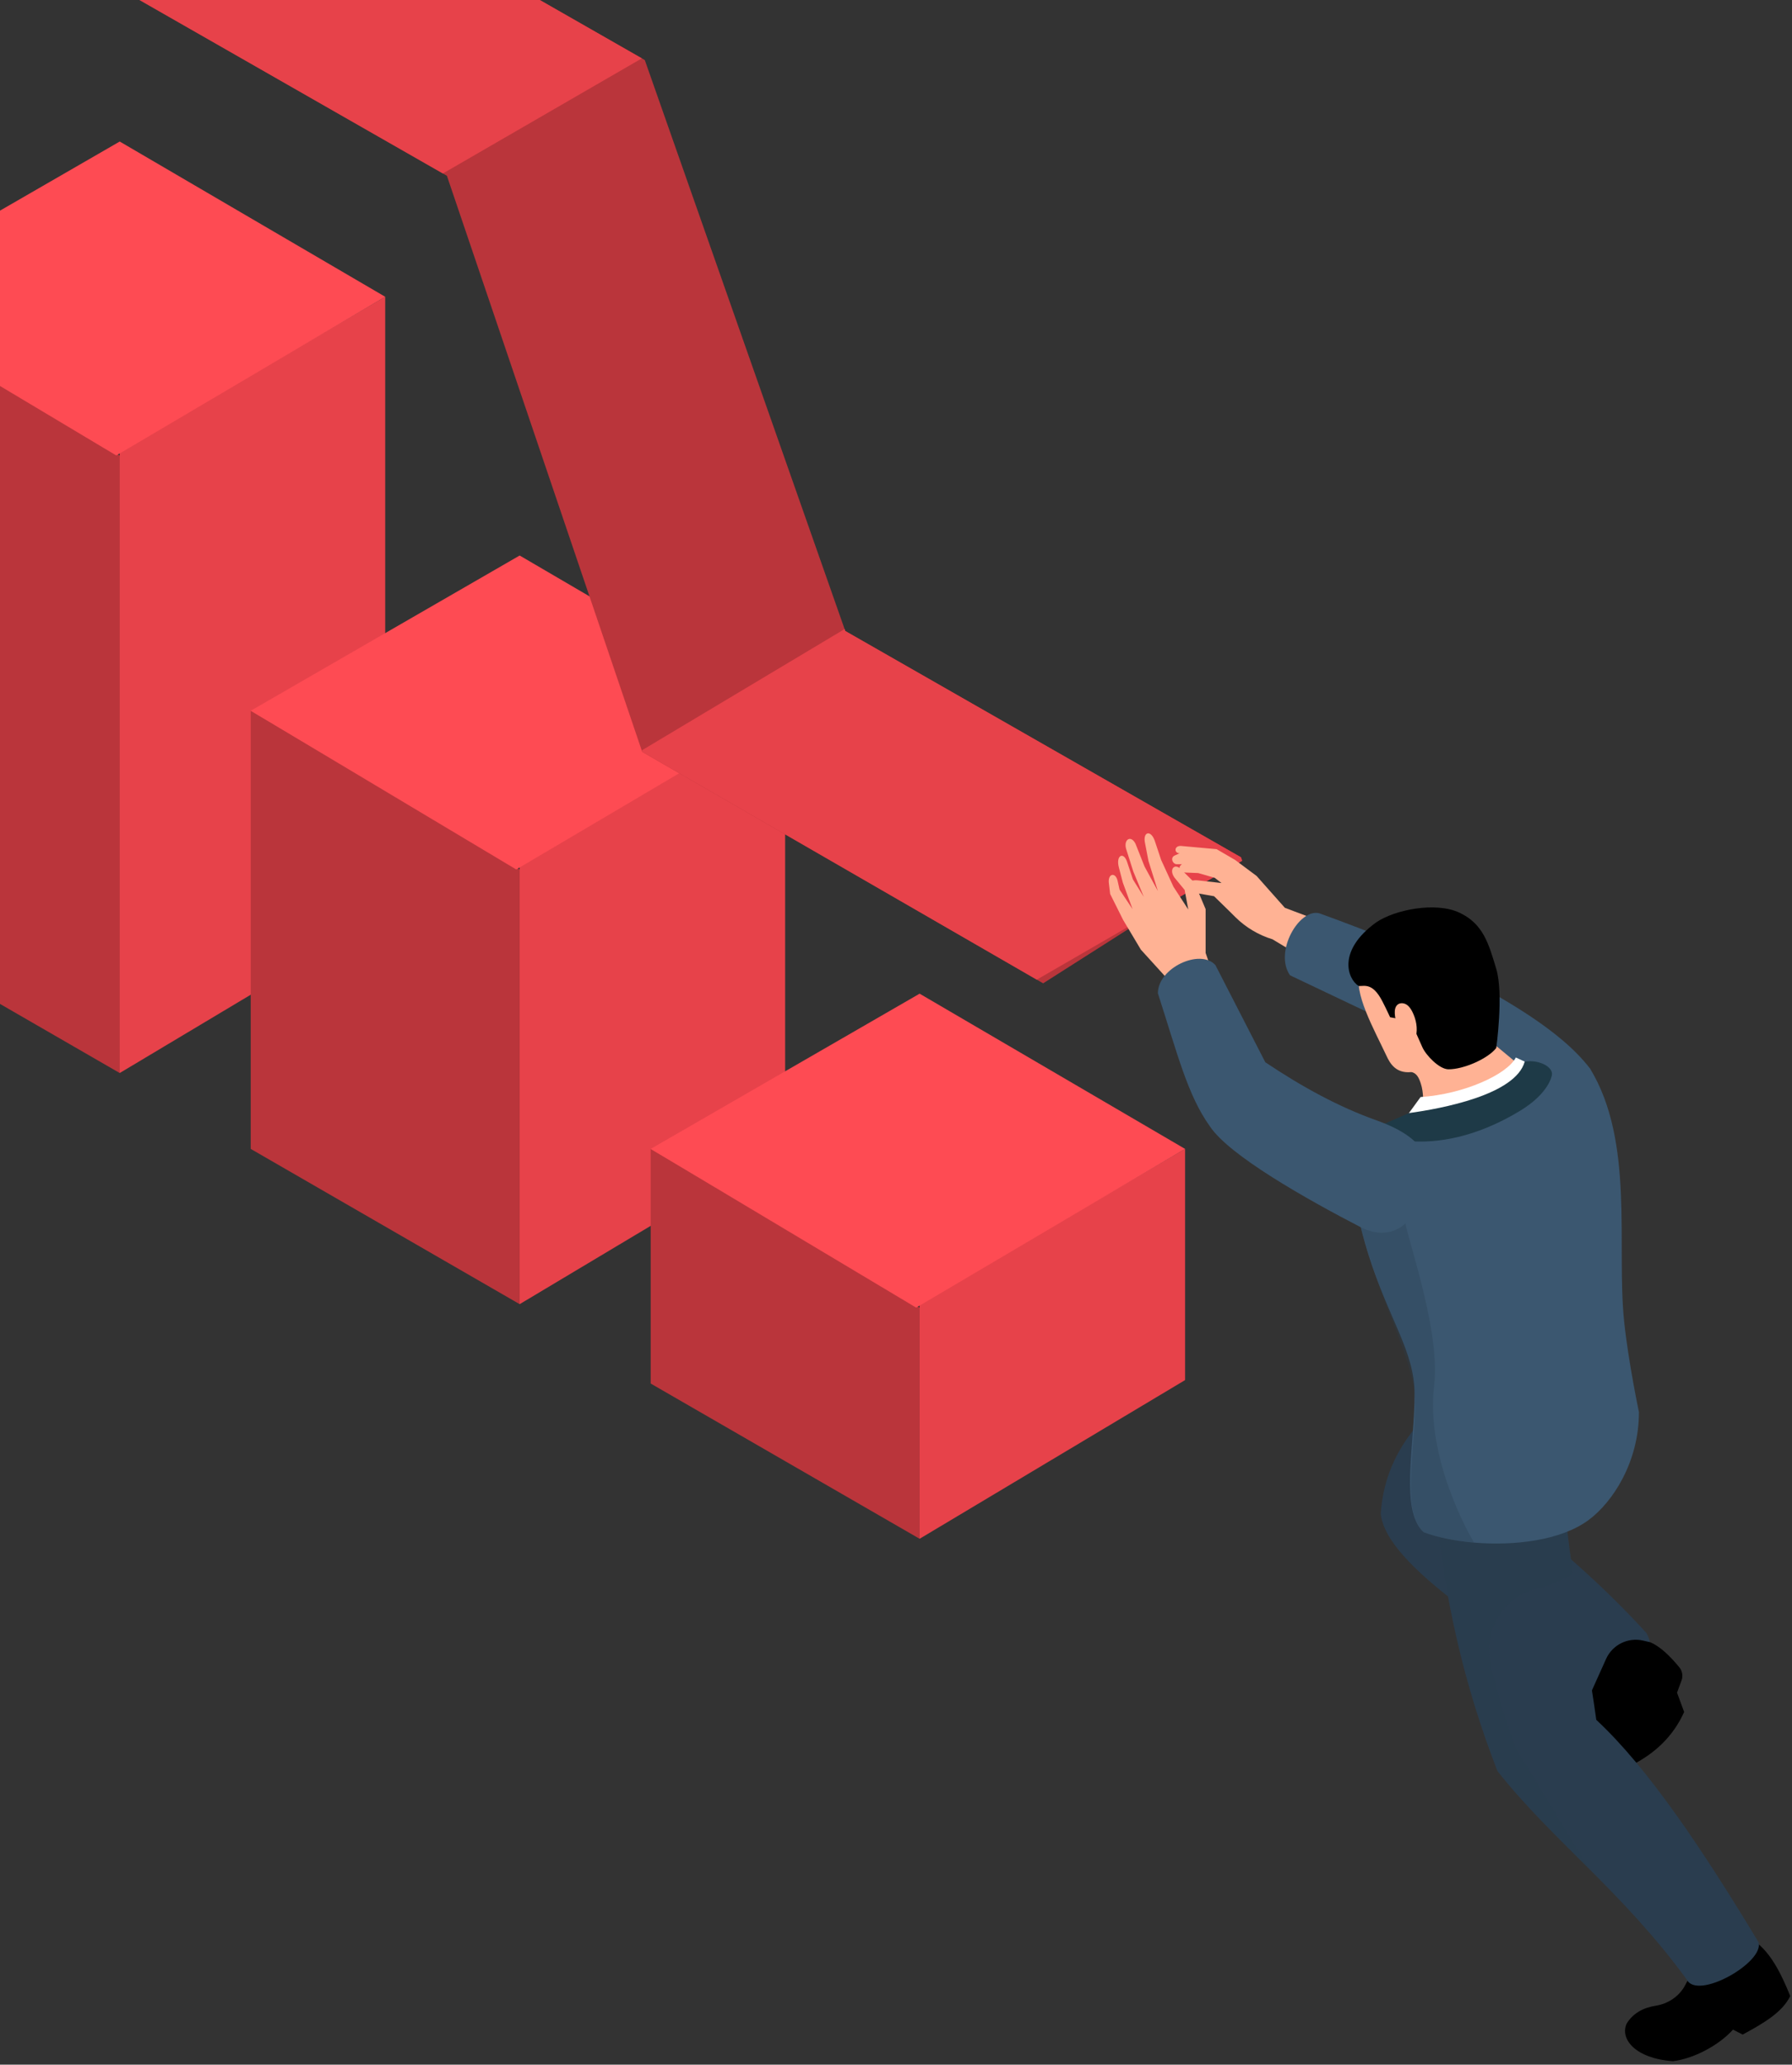 <svg width="317" height="365" viewBox="0 0 317 365" fill="none" xmlns="http://www.w3.org/2000/svg">
<rect x="0" y="0" width="317" height="365" fill="#333333" stroke="none"/>
<path d="M21.178 80.52V189.694L-26.395 162.247V52.466L21.178 80.52Z" fill="#BA353B"/>
<path d="M68.141 52.466V161.638L21.178 189.694V79.91L68.141 52.466Z" fill="#E7424A"/>
<path d="M68.141 52.465L21.178 25.02L-26.395 52.465L20.568 80.52L68.141 52.465Z" fill="#FE4B53"/>
<path d="M91.927 153.707V230.554L44.354 203.108V125.65L91.927 153.707Z" fill="#BA353B"/>
<path d="M138.89 125.65V202.499L91.927 230.554V153.095L138.89 125.65Z" fill="#E7424A"/>
<path d="M138.89 125.65L91.927 98.205L44.354 125.65L91.318 153.708L138.89 125.65Z" fill="#FE4B53"/>
<path d="M162.677 231.167V272.031L115.103 244.585V203.11L162.677 231.167Z" fill="#BA353B"/>
<path d="M209.639 203.11V243.976L162.677 272.031V230.556L209.639 203.11Z" fill="#E7424A"/>
<path d="M209.639 203.111L162.677 175.665L115.103 203.111L162.066 231.167L209.639 203.111Z" fill="#FE4B53"/>
<path d="M9.039 -8.934L44.048 -29.392L113.545 10.316L114.063 10.617L149.407 111.21L149.525 111.548L219.54 151.558L184.532 173.834L183.405 173.189L113.608 132.916L113.517 132.662L79.056 31.076L78.346 30.666L9.039 -8.934Z" fill="#BA353B"/>
<path d="M113.517 132.663L149.407 111.211L149.525 111.548L219.54 151.558L219.758 152.175L183.405 173.19L113.608 132.916L113.517 132.663Z" fill="#E7424A"/>
<path d="M9.039 -8.932L44.047 -29.391L113.544 10.318L78.345 30.667L9.039 -8.932Z" fill="#E7424A"/>
<path d="M211.278 157.831C211.374 157.831 214.766 158.438 214.766 158.438L217.549 161.155L218.522 162.122C220.361 163.947 222.621 165.295 225.1 166.052L230.795 169.474L233.482 162.819L227.288 160.484L222.288 154.853L218.513 152.04L215.218 150.12L208.854 149.544C207.637 149.544 207.716 150.872 208.676 150.842L207.862 151.21C206.883 151.609 207.488 152.841 208.211 152.775H209.107C208.355 153.19 208.531 154.233 209.587 154.247L211.956 154.343L214.866 155.176L216.081 156.104L211.792 155.624C209.519 155.465 209.296 157.383 211.278 157.831Z" fill="#FFB294"/>
<path d="M228.201 172.419C225.323 168.294 229.833 160.517 233.393 161.456C242.695 164.827 251.364 168.279 257.664 172.035C265.445 176.288 275.892 181.883 281.257 188.884C283.677 197.838 280.151 203.985 274.545 205.434L253.25 184.321L228.201 172.419Z" fill="#3B5770"/>
<path d="M207.578 177.486L206.027 172.515L201.821 167.889L198.686 162.642L196.383 158.035L196.173 156.259C195.886 154.439 197.277 154.101 197.683 155.639L198.046 157.268L200.349 160.724L198.622 156.017L197.944 153.421C197.343 151.269 198.671 150.517 199.325 152.215L200.415 155.477L202.333 158.547L200.479 154.069L199.198 150.039C198.75 148.406 200.043 147.56 200.861 149.145L202.46 153.173L204.827 157.525L203.164 152.215L202.548 149.024C202.14 147.112 203.499 146.6 204.251 148.567L205.402 152.021L207.578 156.756L210.201 160.784L209.56 157.329L207.769 155.154C206.76 153.765 207.688 152.58 208.791 153.557L211.287 156.015L213.271 160.722V168.465L215.446 174.671L207.578 177.486Z" fill="#FFB294"/>
<path d="M262.063 241.415C253.83 248.359 245.106 254.914 244.246 267.602C245.191 276.916 266.329 289.419 281.793 300.034C285.865 302.598 294.457 293.789 291.22 288.659C284.353 281.133 276.854 274.435 268.95 268.277L276.372 255.456L262.063 241.415Z" fill="#2A3D4F"/>
<path d="M281.995 305.946L281.185 299.773L284.108 293.275C285.234 290.772 287.968 289.415 290.644 290.027L291.932 290.324C293.635 291.044 295.349 292.669 297.07 294.751C297.603 295.397 297.75 296.281 297.461 297.064L296.662 299.233L297.922 302.651C295.999 306.933 292.769 309.979 288.565 312.097L281.995 305.946Z" fill="black"/>
<path d="M295.764 341.166L299.812 347.734L298.088 350.973C297.032 352.953 295.077 354.234 292.862 354.586C290.621 354.939 288.879 355.933 287.758 357.724C286.496 360.511 289.374 363.926 295.944 364.383C299.611 363.943 304.025 361.607 306.563 358.803L308.267 359.678C312.358 357.492 315.33 355.61 316.689 352.874C314.2 346.663 311.976 343.672 308.543 342.066L302.784 336.395L295.764 341.166Z" fill="black"/>
<path d="M298.372 349.939C292.756 342.25 286.874 336.149 281.187 330.456C275.393 324.659 269.802 319.287 264.897 313.089C258.992 297.943 255.515 282.511 254.009 266.862C253.887 265.668 253.787 264.474 253.696 263.281L276.372 260.848C276.41 261.498 276.453 262.144 276.497 262.794C276.871 268.052 277.508 273.167 278.252 278.19C279.552 286.931 281.19 295.43 282.381 304.042C291.543 312.541 301.223 327.021 311.062 343.32C312.275 346.832 300.263 353.716 298.372 349.939Z" fill="#2A3D4F"/>
<path opacity="0.3" d="M281.187 330.457C275.393 324.66 269.802 319.288 264.897 313.09C258.992 297.944 255.515 282.512 254.009 266.863L276.145 262.245L276.495 262.797C276.869 268.055 277.506 273.17 278.25 278.194C276.225 279.447 274.103 280.356 271.926 280.862C265.912 282.272 262.278 288.453 263.752 294.45C264.988 299.51 266.418 304.334 268.088 308.86L281.187 330.457Z" fill="#2A3D4F"/>
<path d="M289.924 249.63C289.931 258.466 285.281 265.574 281.005 268.724C276.109 272.342 267.837 273.308 260.753 272.705C257.331 272.412 254.183 271.759 251.825 270.859C247.627 267.003 250.242 255.584 250.232 246.409C250.225 238.866 245.679 233.312 242.043 221.692C240.632 217.202 239.358 211.796 238.538 205.015L246.729 200.448L273.007 188.1C275.605 188.09 276.65 188.03 281.262 188.882C289.198 201.867 285.905 220.284 287.309 233.63C288.055 240.791 289.924 249.63 289.924 249.63Z" fill="#3B5770"/>
<path opacity="0.3" d="M260.751 272.705C257.329 272.412 254.181 271.76 251.823 270.859C247.625 267.004 250.71 255.572 250.23 246.41C249.905 240.195 242.708 227.041 239.698 212.807C241.476 211.042 249.161 214.63 248.566 215.307C247.855 216.117 254.949 234.383 253.696 244.925C252.177 257.7 259.78 271.07 260.751 272.705Z" fill="#2A3D4F"/>
<path d="M248.214 163.04C241.767 163.641 240.184 166.188 240.664 171.951C239.156 175.118 243.237 182.298 245.28 186.684C245.871 187.953 246.901 189.809 249.656 189.527C250.616 189.688 251.009 190.576 251.321 191.502C251.906 193.235 251.721 195.285 251.721 195.285C259.289 194.701 265.617 192.983 267.932 187.602L264.508 184.768L258.909 163.04H248.214Z" fill="#FFB294"/>
<path d="M240.339 174.308C241.376 174.366 242.803 173.656 244.551 177.042C245.225 178.346 245.907 179.833 245.907 179.833L249.552 180.496L251.606 185.118C252.256 186.58 254.607 189.014 256.209 189.033C258.915 189.063 263.24 187.14 264.685 185.263C264.685 185.263 266.012 175.74 264.685 171.29C263.357 166.842 262.376 163.316 258.172 161.346C253.968 159.377 246.775 160.809 243.472 163.041C236.515 168.048 238.355 173.057 240.339 174.308Z" fill="black"/>
<path d="M247.186 181.141C246.922 180.518 246.767 179.847 246.733 179.169C246.703 178.59 246.797 177.933 247.26 177.578C247.698 177.245 248.345 177.304 248.811 177.597C249.278 177.893 249.59 178.373 249.839 178.864C250.525 180.221 250.822 181.806 250.467 183.282C250.363 183.715 250.132 184.202 249.692 184.27C249.256 184.336 248.893 183.955 248.632 183.601C247.929 182.657 247.311 181.648 246.79 180.593L247.186 181.141Z" fill="#FFB294"/>
<path d="M247.655 198.948L251.296 193.939C258.96 193.432 266.596 189.957 268.147 186.947L272.181 188.816L263.669 196.227L247.655 198.948Z" fill="white"/>
<path d="M242.064 199.91C242.064 199.91 252.914 205.977 268.799 196.433C274.099 193.248 274.519 190.075 274.519 190.075C274.83 188.603 272.179 187.269 269.717 187.675C268.085 193.571 254.924 195.999 249.231 196.775L242.064 199.91Z" fill="#1E3A47"/>
<path d="M204.827 175.602C208.306 186.363 210.095 193.651 214.023 199.11C217.44 204.291 231.226 212.043 240.594 216.892C245.176 219.265 248.993 217.43 251.151 212.744L252.519 210.558C254.569 202.902 248.282 199.758 243.315 197.991C236.921 195.714 230.417 192.203 223.83 187.789L215.002 170.61C212.313 167.636 204.827 171.09 204.827 175.602Z" fill="#3B5770"/>
</svg>
